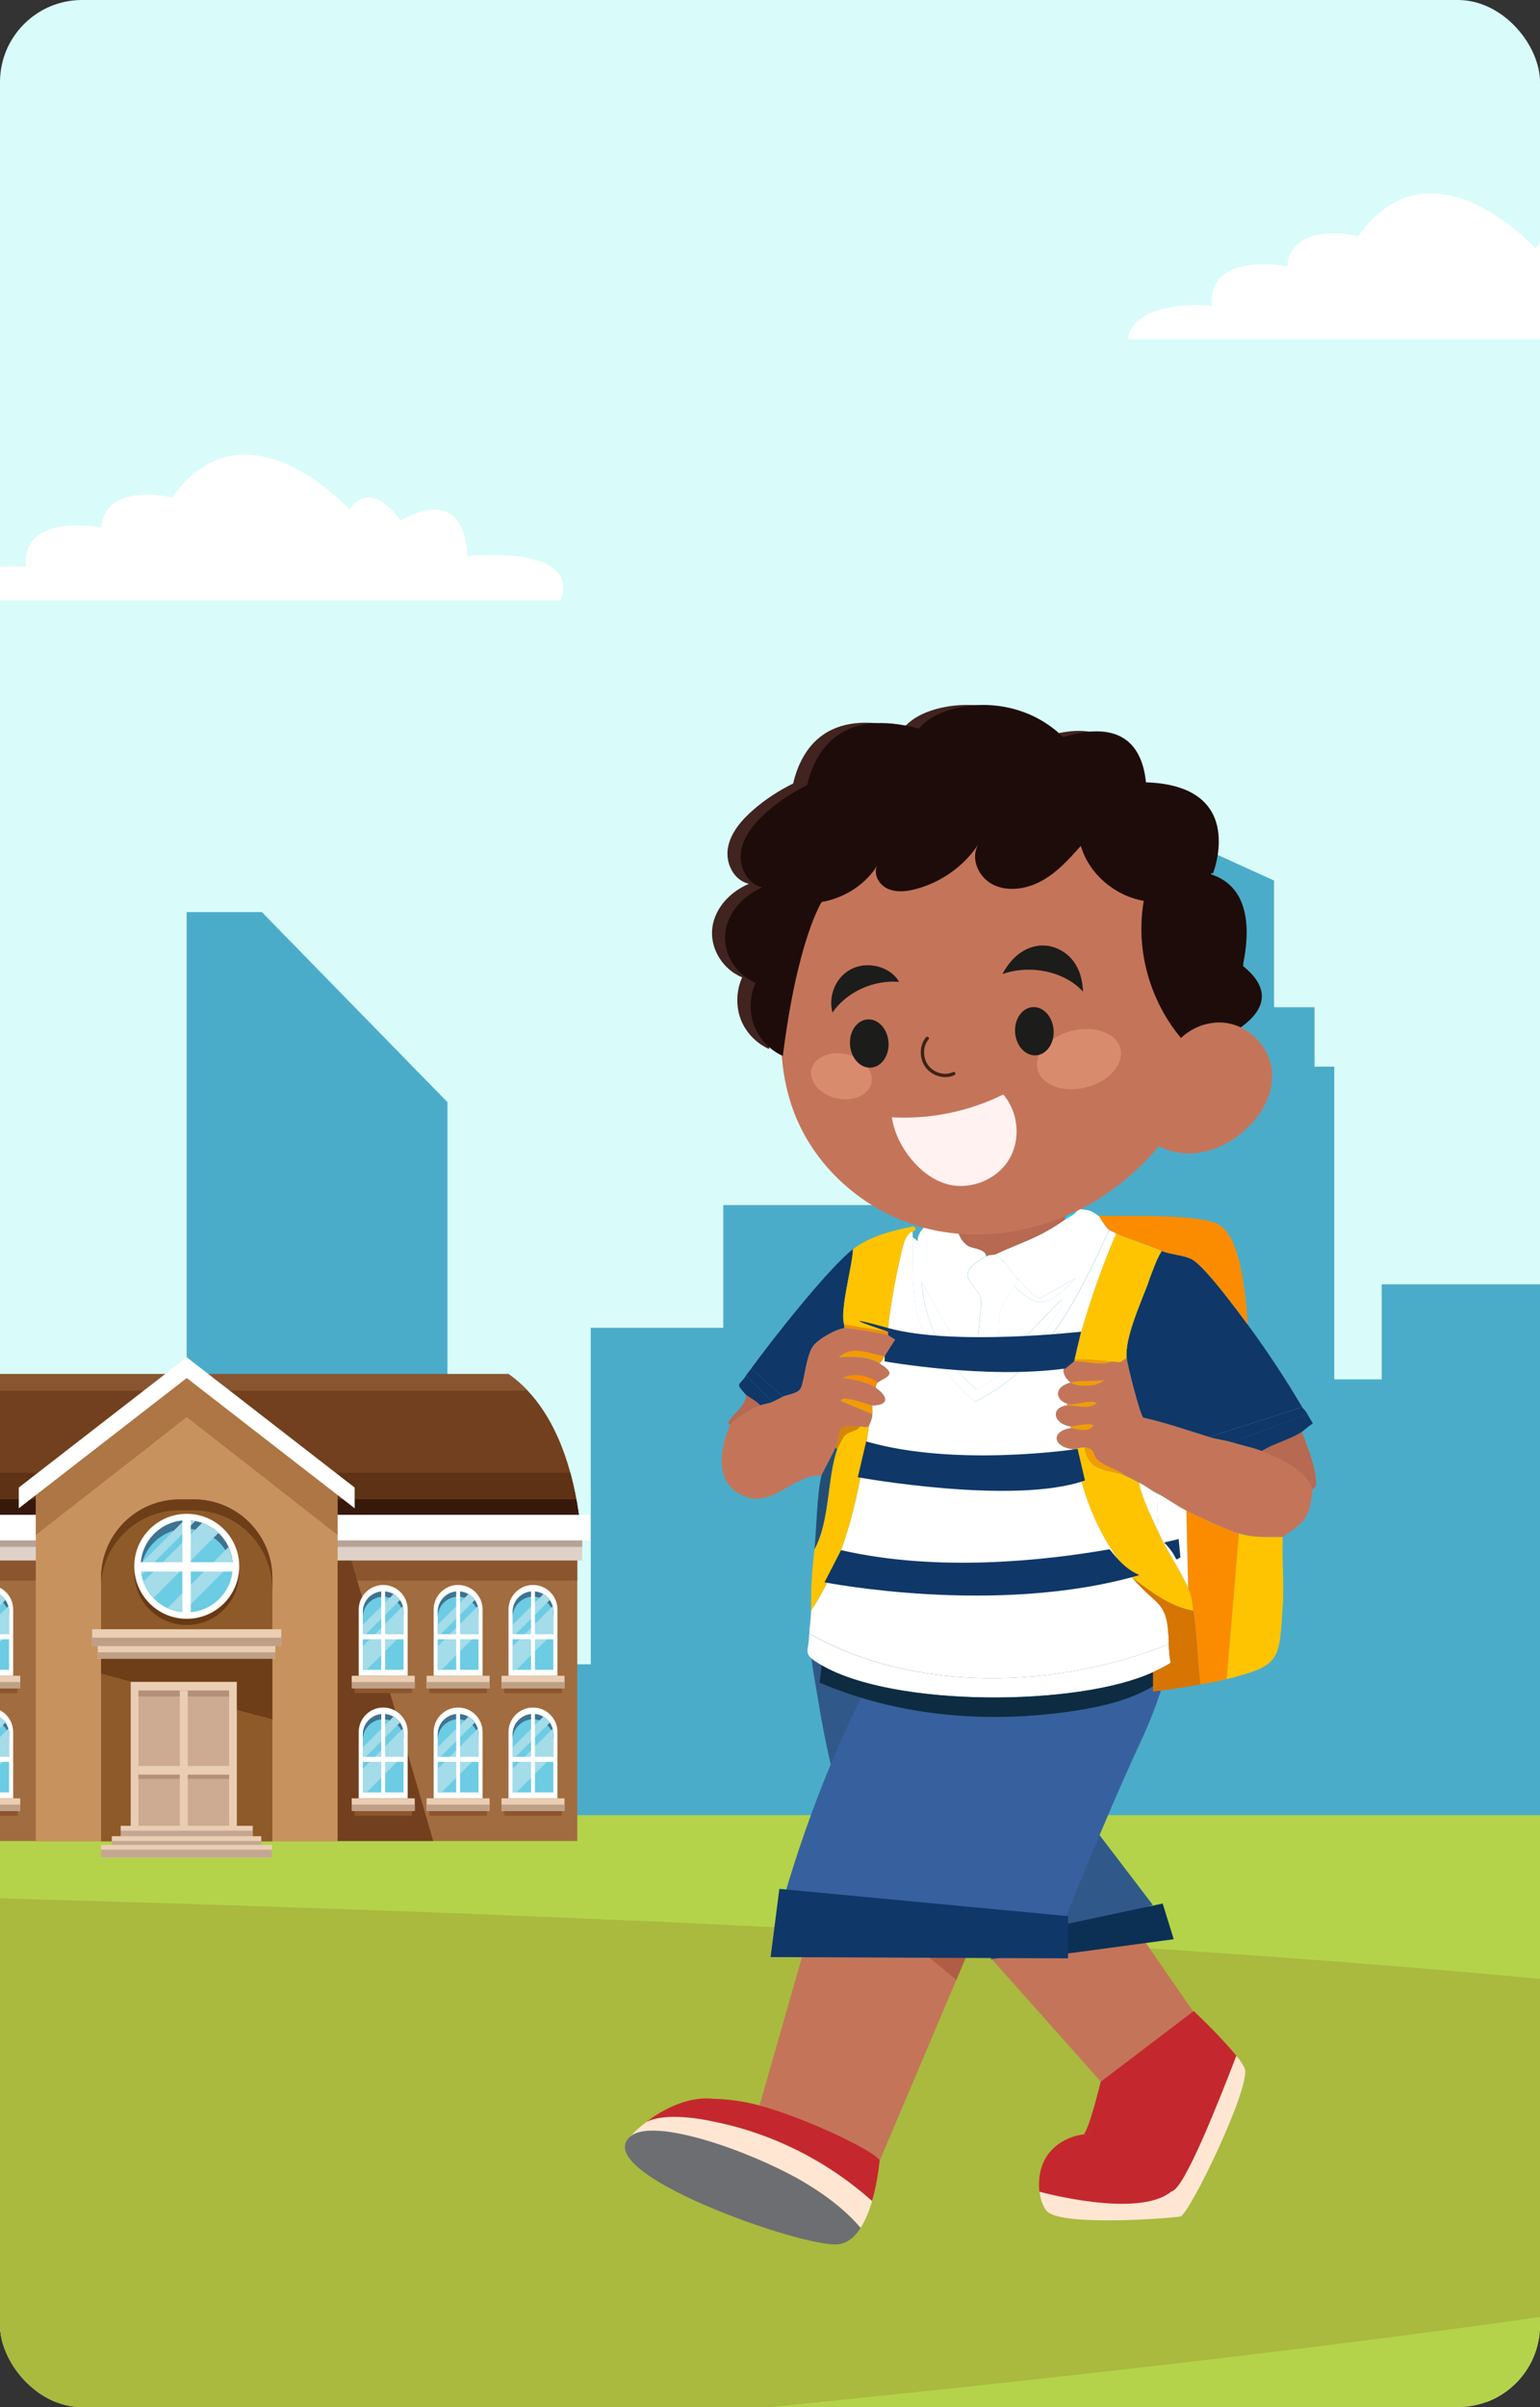 <?xml version="1.0" encoding="UTF-8"?>
<svg id="Layer_1" data-name="Layer 1" xmlns="http://www.w3.org/2000/svg" xmlns:xlink="http://www.w3.org/1999/xlink" viewBox="0 0 230.4 360"><rect x="0" y="0" width="230.4" height="360" fill="#333333" stroke="none"/>
  <defs>
    <style>
      .cls-1 {
        fill: #673a15;
      }

      .cls-2 {
        fill: #ded2c8;
      }

      .cls-3 {
        fill: #93651e;
      }

      .cls-4 {
        fill: #c4282e;
      }

      .cls-5 {
        fill: #d98504;
      }

      .cls-6 {
        fill: #3e7291;
      }

      .cls-7 {
        fill: #6d3e17;
      }

      .cls-8 {
        fill: #1c1c1b;
      }

      .cls-9 {
        fill: #895531;
      }

      .cls-10 {
        fill: #c8925e;
      }

      .cls-11 {
        fill: #bf9f86;
      }

      .cls-12 {
        fill: #c4a791;
      }

      .cls-13 {
        fill: #41231f;
      }

      .cls-14 {
        fill: #c47559;
      }

      .cls-15 {
        fill: #fec401;
      }

      .cls-16 {
        fill: #fff;
      }

      .cls-17 {
        fill: #e19472;
      }

      .cls-18 {
        fill: #a4dce9;
      }

      .cls-19 {
        fill: #ffe6d3;
      }

      .cls-20 {
        fill: #ccab92;
      }

      .cls-21, .cls-22 {
        fill: none;
      }

      .cls-23 {
        fill: #0f3768;
      }

      .cls-24 {
        fill: #8b562e;
      }

      .cls-25 {
        fill: #0d2c41;
      }

      .cls-26 {
        fill: #36619e;
      }

      .cls-27 {
        clip-path: url(#clippath-1);
      }

      .cls-28 {
        fill: #0c3054;
      }

      .cls-29 {
        fill: #b4d34b;
      }

      .cls-30 {
        fill: #f59b02;
      }

      .cls-31 {
        fill: #fb8c00;
      }

      .cls-32 {
        fill: #6d6e71;
      }

      .cls-33 {
        fill: #d9fcfa;
      }

      .cls-34 {
        fill: #a9ba3e;
      }

      .cls-35 {
        fill: #4bacc9;
      }

      .cls-36 {
        fill: #37190b;
      }

      .cls-37 {
        fill: #8a6b21;
      }

      .cls-38 {
        fill: #eaceb4;
      }

      .cls-39 {
        fill: #305989;
      }

      .cls-40 {
        fill: #72401e;
      }

      .cls-41 {
        fill: #1e0c0a;
      }

      .cls-42 {
        fill: #b05d46;
      }

      .cls-43 {
        fill: #234e74;
      }

      .cls-22 {
        stroke: #3c2415;
        stroke-linecap: round;
        stroke-linejoin: round;
        stroke-width: .5px;
      }

      .cls-44 {
        fill: #d98c6d;
      }

      .cls-45 {
        fill: #45b8d6;
      }

      .cls-46 {
        fill: #fff2f0;
      }

      .cls-47 {
        fill: #18cef4;
      }

      .cls-48 {
        fill: #8e5a2a;
      }

      .cls-49 {
        fill: #b6a395;
      }

      .cls-50 {
        fill: #5e3214;
      }

      .cls-51 {
        fill: #d67501;
      }

      .cls-52 {
        fill: #b76951;
      }

      .cls-53 {
        fill: #6ccce4;
      }

      .cls-54 {
        fill: #b59078;
      }

      .cls-55 {
        fill: #ad7644;
      }

      .cls-56 {
        clip-path: url(#clippath);
      }

      .cls-57 {
        fill: #a16c3f;
      }

      .cls-58 {
        fill: #efbd5c;
      }
    </style>
    <clipPath id="clippath">
      <rect class="cls-21" x="0" width="230.4" height="360" rx="12.28" ry="12.28"/>
    </clipPath>
    <clipPath id="clippath-1">
      <rect class="cls-21" x="-.05" y="1.18" width="230.5" height="359.6"/>
    </clipPath>
  </defs>
  <g class="cls-56">
    <g>
      <rect class="cls-33" x="0" y="-.77" width="230.4" height="360"/>
      <g class="cls-27">
        <g>
          <path class="cls-35" d="M366.56,207.73v-.26h-6.22v-8.88h-33.15v8.88h-6.22v31.08h-32.56v-46.47h-3.55v-6.51h-3.55v-57.43h-25.45v57.43h-5.33v6.51h-4.6v35.52h-6.06v-21.31h-6.51v-14.21h-26.64v14.21h-7.1v-46.77h-2.96v-8.88h-6.05v-18.95l-36.53-16.58v35.52h-5.24v8.88h-5.98v20.72h-34.65v18.35h-19.82v50.32h-8.36v-17.76h-13.09v-66.31l-27.76-28.42h-11.25v91.17H1.87v8.88h-23.09v-29.01h-6.77c-3.33,9.17-7.36,18.68-12.23,28.57-8.93,18.13-12.88,34.36-12.92,48.99h335.07c13.19-22.47,53.73-39.23,84.62-77.3Z"/>
          <path class="cls-29" d="M106.33,417.35c8.34-3.73,16.8-7.33,25.43-10.06,8.1-2.56,17.13-3.06,25.31-4.16,7.45-1,16.24-3,24.22-2.63,13.5.62,26.97,3.17,40.26,5.23,4.82.75,9.57,1.84,14.25,3.25,13.44,4.05,26.61,9.98,39.34,15.75,18.35-37.84,20.5-72.03,5.14-111.39-6.79-17.41-.07-29.66,13.14-41.88H-52.02c-12.92,81.33,89.02,116.63,158.35,145.88Z"/>
          <path class="cls-34" d="M5.32,369.88c91.26-7.45,216.48-19.34,282.17-32.91-1.69-7.71-4.07-15.55-7.22-23.62-1.66-4.25-2.5-8.19-2.65-11.9-87.83-12.84-258.49-17.39-330.7-18.78-1.2,38.36,24.32,65.79,58.4,87.21Z"/>
          <path class="cls-16" d="M168.69,50.73h92.58s4.31-7.96-13.94-6.63c0,0,.33-10.95-9.96-5.31,0,0-4.31-6.55-7.63-1.62,0,0-15.6-17.24-26.55-1.84,0,0-9.96-2.42-10.62,4.5,0,0-11.95-2.37-11.28,5.92,0,0-11.28-1.33-12.61,4.98Z"/>
          <path class="cls-16" d="M-8.75,89.79h92.58s4.31-7.96-13.94-6.64c0,0,.33-10.95-9.96-5.31,0,0-4.31-6.55-7.63-1.61,0,0-15.6-17.24-26.55-1.84,0,0-9.96-2.42-10.62,4.5,0,0-11.95-2.37-11.28,5.92,0,0-11.28-1.33-12.61,4.98Z"/>
          <g>
            <path class="cls-40" d="M86.72,227.5c-.81-6.73-3.26-16.85-10.64-22H-20.51c-7.38,5.15-9.83,15.27-10.64,22h117.87Z"/>
            <path class="cls-9" d="M78.93,207.97c-.86-.91-1.8-1.74-2.85-2.48H-20.51c-1.05.73-1.99,1.57-2.85,2.48h102.3Z"/>
            <path class="cls-50" d="M-29.75,220.25c-.71,2.58-1.14,5.09-1.4,7.25h117.87c-.26-2.16-.69-4.67-1.39-7.25H-29.75Z"/>
            <path class="cls-36" d="M-30.66,224.24c-.21,1.14-.37,2.24-.49,3.25h117.87c-.12-1.02-.28-2.11-.49-3.25H-30.66Z"/>
            <rect class="cls-57" x="-30.49" y="230.95" width="116.86" height="44.38"/>
            <rect class="cls-24" x="-30.49" y="230.95" width="116.86" height="5.42"/>
            <polygon class="cls-40" points="64.82 275.33 52.19 232.08 44.5 231.47 44.5 275.33 64.82 275.33"/>
            <rect class="cls-2" x="-31.53" y="229.57" width="118.64" height="3.81"/>
            <rect class="cls-49" x="-31.53" y="229.57" width="118.64" height="1.78"/>
            <rect class="cls-16" x="-32.72" y="226.55" width="121.01" height="3.82"/>
            <g>
              <polygon class="cls-10" points="50.51 275.39 5.36 275.39 5.36 222.47 27.94 205.49 50.51 222.24 50.51 275.39"/>
              <polygon class="cls-55" points="50.51 229.57 27.94 211.93 5.36 229.57 5.36 222.47 27.94 205.49 50.51 222.24 50.51 229.57"/>
              <polygon class="cls-16" points="53.06 225.57 27.94 206.09 2.81 225.57 2.81 222.47 27.94 202.99 53.06 222.47 53.06 225.57"/>
              <path class="cls-48" d="M28.99,224.24h-2.11c-6.49,0-11.76,5.26-11.76,11.76v39.39h25.63v-39.39c0-6.5-5.27-11.76-11.76-11.76Z"/>
              <polygon class="cls-7" points="15.12 250.3 40.75 257.13 40.75 247.11 15.12 247.11 15.12 250.3"/>
              <path class="cls-7" d="M40.72,237.66h.03v-1.66c0-6.5-5.27-11.76-11.76-11.76h-2.11c-6.49,0-11.76,5.26-11.76,11.76v.86c.4-6.14,5.5-10.99,11.73-10.99h2.11c6.49,0,11.76,5.27,11.76,11.76v.04Z"/>
              <path class="cls-1" d="M35.79,235.17c0,4.34-3.51,7.85-7.85,7.85s-7.85-3.52-7.85-7.85,3.52-7.85,7.85-7.85,7.85,3.52,7.85,7.85Z"/>
              <rect class="cls-38" x="13.79" y="243.66" width="28.29" height="2.51"/>
              <rect class="cls-11" x="13.79" y="244.91" width="28.29" height="1.26"/>
              <rect class="cls-38" x="14.62" y="246.17" width="26.57" height="1.89"/>
              <rect class="cls-11" x="14.62" y="247.11" width="26.57" height=".94"/>
              <path class="cls-16" d="M35.79,234.25c0,4.34-3.51,7.85-7.85,7.85s-7.85-3.51-7.85-7.85,3.52-7.85,7.85-7.85,7.85,3.51,7.85,7.85Z"/>
              <circle class="cls-53" cx="27.94" cy="234.25" r="6.89"/>
              <path class="cls-6" d="M27.91,228.64c3.64,0,6.62,2.83,6.87,6.41.03-.26.05-.52.05-.79,0-3.81-3.08-6.89-6.89-6.89s-6.89,3.09-6.89,6.89c0,.16,0,.32.02.48.39-3.43,3.31-6.1,6.84-6.1Z"/>
              <g>
                <path class="cls-18" d="M27.94,227.36c-.13,0-.26,0-.39.01l-6.49,6.49c0,.13-.01.26-.01.39,0,.44.04.86.12,1.28l8.05-8.05c-.41-.08-.84-.12-1.28-.12Z"/>
                <path class="cls-18" d="M21.44,236.56c.33.92.84,1.75,1.5,2.44l9.74-9.74c-.69-.66-1.52-1.17-2.44-1.5l-8.8,8.8Z"/>
                <path class="cls-18" d="M27.34,241.12l7.46-7.46c-.07-.81-.28-1.58-.61-2.29l-9.14,9.14c.71.33,1.48.54,2.29.61Z"/>
              </g>
              <rect class="cls-16" x="27.28" y="226.96" width="1.26" height="14.74"/>
              <rect class="cls-16" x="20.39" y="233.64" width="15.03" height="1.39"/>
              <rect class="cls-38" x="19.56" y="251.53" width="15.87" height="23.85"/>
              <rect class="cls-20" x="20.71" y="252.83" width="13.57" height="22.56"/>
              <rect class="cls-54" x="20.71" y="264.75" width="13.57" height="1.29"/>
              <rect class="cls-54" x="20.71" y="252.83" width="13.57" height=".89"/>
              <rect class="cls-38" x="26.9" y="252.83" width="1.19" height="22.56"/>
              <rect class="cls-38" x="20.71" y="264.11" width="13.57" height="1.29"/>
              <g>
                <g>
                  <rect class="cls-38" x="18.06" y="273.06" width="19.75" height="1.89"/>
                  <rect class="cls-12" x="18.06" y="273.78" width="19.75" height="1.17"/>
                </g>
                <g>
                  <rect class="cls-38" x="16.73" y="274.61" width="22.36" height="1.89"/>
                  <rect class="cls-12" x="16.73" y="275.33" width="22.36" height="1.16"/>
                </g>
                <g>
                  <rect class="cls-38" x="15.12" y="275.91" width="25.57" height="1.89"/>
                  <rect class="cls-12" x="15.12" y="276.63" width="25.57" height="1.17"/>
                </g>
              </g>
            </g>
            <g>
              <g>
                <rect class="cls-24" x="-5.99" y="252.2" width="8.61" height="1.02"/>
                <g>
                  <g>
                    <path class="cls-16" d="M1.97,240.7c0-2.02-1.64-3.66-3.66-3.66s-3.66,1.64-3.66,3.66v9.92H1.97v-9.92Z"/>
                    <path class="cls-53" d="M1.36,241.05c0-1.68-1.36-3.05-3.05-3.05s-3.05,1.36-3.05,3.05v8.68H1.36v-8.68Z"/>
                    <path class="cls-6" d="M-1.69,238c-1.68,0-3.05,1.36-3.05,3.05v.8c0-1.68,1.37-3.05,3.05-3.05s3.05,1.36,3.05,3.05v-.8c0-1.68-1.36-3.05-3.05-3.05Z"/>
                    <path class="cls-18" d="M-4.74,244.84l5.54-5.54c-.25-.36-.58-.66-.97-.88l-4.58,4.57v1.85Z"/>
                    <path class="cls-18" d="M1.36,241.05c0-.29-.04-.57-.12-.83l-5.98,5.98v3.53h.57l5.53-5.53v-3.15Z"/>
                    <rect class="cls-16" x="-5.04" y="244.41" width="6.74" height=".75"/>
                  </g>
                  <rect class="cls-38" x="-6.4" y="250.62" width="9.43" height="1.88"/>
                  <rect class="cls-11" x="-6.4" y="251.56" width="9.43" height=".94"/>
                </g>
              </g>
              <g>
                <rect class="cls-24" x="-5.99" y="270.53" width="8.61" height="1.02"/>
                <g>
                  <g>
                    <path class="cls-16" d="M1.97,259.03c0-2.02-1.64-3.66-3.66-3.66s-3.66,1.64-3.66,3.66v9.92H1.97v-9.92Z"/>
                    <path class="cls-53" d="M1.36,259.38c0-1.68-1.36-3.05-3.05-3.05s-3.05,1.37-3.05,3.05v8.68H1.36v-8.68Z"/>
                    <path class="cls-6" d="M-1.69,256.33c-1.68,0-3.05,1.37-3.05,3.05v.8c0-1.68,1.37-3.05,3.05-3.05s3.05,1.36,3.05,3.05v-.8c0-1.68-1.36-3.05-3.05-3.05Z"/>
                    <path class="cls-18" d="M-4.74,263.17l5.54-5.54c-.25-.36-.58-.66-.97-.88l-4.58,4.57v1.85Z"/>
                    <path class="cls-18" d="M1.36,259.38c0-.29-.04-.57-.12-.83l-5.98,5.98v3.53h.57l5.53-5.53v-3.15Z"/>
                    <rect class="cls-16" x="-5.04" y="262.74" width="6.74" height=".75"/>
                  </g>
                  <rect class="cls-38" x="-6.4" y="268.95" width="9.43" height="1.88"/>
                  <rect class="cls-11" x="-6.4" y="269.89" width="9.43" height=".94"/>
                </g>
              </g>
            </g>
            <g>
              <g>
                <g>
                  <rect class="cls-24" x="64.24" y="252.2" width="8.61" height="1.02"/>
                  <g>
                    <g>
                      <path class="cls-16" d="M72.2,240.7c0-2.02-1.64-3.66-3.66-3.66s-3.66,1.64-3.66,3.66v9.92h7.32v-9.92Z"/>
                      <path class="cls-53" d="M71.59,241.05c0-1.68-1.36-3.05-3.05-3.05s-3.05,1.36-3.05,3.05v8.68h6.1v-8.68Z"/>
                      <path class="cls-6" d="M68.54,238c-1.68,0-3.05,1.36-3.05,3.05v.8c0-1.68,1.36-3.05,3.05-3.05s3.05,1.36,3.05,3.05v-.8c0-1.68-1.36-3.05-3.05-3.05Z"/>
                      <path class="cls-18" d="M65.49,244.84l5.54-5.54c-.25-.36-.58-.66-.97-.88l-4.58,4.57v1.85Z"/>
                      <path class="cls-18" d="M71.59,241.05c0-.29-.04-.57-.12-.83l-5.98,5.98v3.53h.57l5.53-5.53v-3.15Z"/>
                      <rect class="cls-16" x="68.25" y="237.67" width=".58" height="12.44"/>
                      <rect class="cls-16" x="65.19" y="244.41" width="6.74" height=".75"/>
                    </g>
                    <rect class="cls-38" x="63.82" y="250.62" width="9.43" height="1.88"/>
                    <rect class="cls-11" x="63.82" y="251.56" width="9.43" height=".94"/>
                  </g>
                </g>
                <g>
                  <g>
                    <rect class="cls-24" x="75.44" y="252.2" width="8.61" height="1.02"/>
                    <g>
                      <g>
                        <path class="cls-16" d="M83.4,240.7c0-2.02-1.64-3.66-3.66-3.66s-3.66,1.64-3.66,3.66v9.92h7.32v-9.92Z"/>
                        <path class="cls-53" d="M82.79,241.05c0-1.68-1.36-3.05-3.05-3.05s-3.05,1.36-3.05,3.05v8.68h6.1v-8.68Z"/>
                        <path class="cls-6" d="M79.75,238c-1.68,0-3.05,1.36-3.05,3.05v.8c0-1.68,1.36-3.05,3.05-3.05s3.05,1.36,3.05,3.05v-.8c0-1.68-1.36-3.05-3.05-3.05Z"/>
                        <path class="cls-18" d="M76.7,244.84l5.54-5.54c-.25-.36-.58-.66-.97-.88l-4.57,4.57v1.85Z"/>
                        <path class="cls-18" d="M82.79,241.05c0-.29-.04-.57-.12-.83l-5.98,5.98v3.53h.57l5.53-5.53v-3.15Z"/>
                        <rect class="cls-16" x="79.45" y="237.67" width=".58" height="12.44"/>
                        <rect class="cls-16" x="76.39" y="244.41" width="6.74" height=".75"/>
                      </g>
                      <rect class="cls-38" x="75.03" y="250.62" width="9.43" height="1.88"/>
                      <rect class="cls-11" x="75.03" y="251.56" width="9.43" height=".94"/>
                    </g>
                  </g>
                  <g>
                    <rect class="cls-24" x="53.03" y="252.2" width="8.61" height="1.02"/>
                    <g>
                      <g>
                        <path class="cls-16" d="M60.99,240.7c0-2.02-1.64-3.66-3.66-3.66s-3.66,1.64-3.66,3.66v9.92h7.32v-9.92Z"/>
                        <path class="cls-53" d="M60.38,241.05c0-1.68-1.36-3.05-3.05-3.05s-3.05,1.36-3.05,3.05v8.68h6.1v-8.68Z"/>
                        <path class="cls-6" d="M57.34,238c-1.68,0-3.05,1.36-3.05,3.05v.8c0-1.68,1.36-3.05,3.05-3.05s3.05,1.36,3.05,3.05v-.8c0-1.68-1.36-3.05-3.05-3.05Z"/>
                        <path class="cls-18" d="M54.29,244.84l5.54-5.54c-.25-.36-.58-.66-.97-.88l-4.57,4.57v1.85Z"/>
                        <path class="cls-18" d="M60.38,241.05c0-.29-.04-.57-.12-.83l-5.98,5.98v3.53h.56l5.53-5.53v-3.15Z"/>
                        <rect class="cls-16" x="57.04" y="237.67" width=".58" height="12.44"/>
                        <rect class="cls-16" x="53.98" y="244.41" width="6.74" height=".75"/>
                      </g>
                      <rect class="cls-38" x="52.62" y="250.62" width="9.43" height="1.88"/>
                      <rect class="cls-11" x="52.62" y="251.56" width="9.43" height=".94"/>
                    </g>
                  </g>
                </g>
              </g>
              <g>
                <g>
                  <rect class="cls-24" x="64.24" y="270.53" width="8.61" height="1.02"/>
                  <g>
                    <g>
                      <path class="cls-16" d="M72.2,259.03c0-2.02-1.64-3.66-3.66-3.66s-3.66,1.64-3.66,3.66v9.92h7.32v-9.92Z"/>
                      <path class="cls-53" d="M71.59,259.38c0-1.68-1.36-3.05-3.05-3.05s-3.05,1.37-3.05,3.05v8.68h6.1v-8.68Z"/>
                      <path class="cls-6" d="M68.54,256.33c-1.68,0-3.05,1.37-3.05,3.05v.8c0-1.68,1.36-3.05,3.05-3.05s3.05,1.36,3.05,3.05v-.8c0-1.68-1.36-3.05-3.05-3.05Z"/>
                      <path class="cls-18" d="M65.49,263.17l5.54-5.54c-.25-.36-.58-.66-.97-.88l-4.58,4.57v1.85Z"/>
                      <path class="cls-18" d="M71.59,259.38c0-.29-.04-.57-.12-.83l-5.98,5.98v3.53h.57l5.53-5.53v-3.15Z"/>
                      <rect class="cls-16" x="68.25" y="256.01" width=".58" height="12.44"/>
                      <rect class="cls-16" x="65.19" y="262.74" width="6.74" height=".75"/>
                    </g>
                    <rect class="cls-38" x="63.82" y="268.95" width="9.43" height="1.88"/>
                    <rect class="cls-11" x="63.82" y="269.89" width="9.43" height=".94"/>
                  </g>
                </g>
                <g>
                  <g>
                    <rect class="cls-24" x="75.44" y="270.53" width="8.61" height="1.02"/>
                    <g>
                      <g>
                        <path class="cls-16" d="M83.4,259.03c0-2.02-1.64-3.66-3.66-3.66s-3.66,1.64-3.66,3.66v9.92h7.32v-9.92Z"/>
                        <path class="cls-53" d="M82.79,259.38c0-1.68-1.36-3.05-3.05-3.05s-3.05,1.37-3.05,3.05v8.68h6.1v-8.68Z"/>
                        <path class="cls-6" d="M79.75,256.33c-1.68,0-3.05,1.37-3.05,3.05v.8c0-1.68,1.36-3.05,3.05-3.05s3.05,1.36,3.05,3.05v-.8c0-1.68-1.36-3.05-3.05-3.05Z"/>
                        <path class="cls-18" d="M76.7,263.17l5.54-5.54c-.25-.36-.58-.66-.97-.88l-4.57,4.57v1.85Z"/>
                        <path class="cls-18" d="M82.79,259.38c0-.29-.04-.57-.12-.83l-5.98,5.98v3.53h.57l5.53-5.53v-3.15Z"/>
                        <rect class="cls-16" x="79.45" y="256.01" width=".58" height="12.44"/>
                        <rect class="cls-16" x="76.39" y="262.74" width="6.74" height=".75"/>
                      </g>
                      <rect class="cls-38" x="75.03" y="268.95" width="9.43" height="1.88"/>
                      <rect class="cls-11" x="75.03" y="269.89" width="9.43" height=".94"/>
                    </g>
                  </g>
                  <g>
                    <rect class="cls-24" x="53.03" y="270.53" width="8.61" height="1.02"/>
                    <g>
                      <g>
                        <path class="cls-16" d="M60.99,259.03c0-2.02-1.64-3.66-3.66-3.66s-3.66,1.64-3.66,3.66v9.92h7.32v-9.92Z"/>
                        <path class="cls-53" d="M60.38,259.38c0-1.68-1.36-3.05-3.05-3.05s-3.05,1.37-3.05,3.05v8.68h6.1v-8.68Z"/>
                        <path class="cls-6" d="M57.34,256.33c-1.68,0-3.05,1.37-3.05,3.05v.8c0-1.68,1.36-3.05,3.05-3.05s3.05,1.36,3.05,3.05v-.8c0-1.68-1.36-3.05-3.05-3.05Z"/>
                        <path class="cls-18" d="M54.29,263.17l5.54-5.54c-.25-.36-.58-.66-.97-.88l-4.57,4.57v1.85Z"/>
                        <path class="cls-18" d="M60.38,259.38c0-.29-.04-.57-.12-.83l-5.98,5.98v3.53h.56l5.53-5.53v-3.15Z"/>
                        <rect class="cls-16" x="57.04" y="256.01" width=".58" height="12.44"/>
                        <rect class="cls-16" x="53.98" y="262.74" width="6.74" height=".75"/>
                      </g>
                      <rect class="cls-38" x="52.62" y="268.95" width="9.43" height="1.88"/>
                      <rect class="cls-11" x="52.62" y="269.89" width="9.43" height=".94"/>
                    </g>
                  </g>
                </g>
              </g>
            </g>
          </g>
        </g>
      </g>
      <g>
        <g>
          <g>
            <polygon class="cls-14" points="131.29 273.78 133.17 275.91 140.63 284.29 140.82 284.5 172.92 320.56 179.61 302.41 162.25 277.3 161.43 276.1 157.21 270.02 153.95 265.3 152.33 262.93 138.84 269.88 131.29 273.78"/>
            <polygon class="cls-42" points="133.17 275.91 140.63 284.29 162.25 277.3 161.43 276.1 157.21 270.02 133.17 275.91"/>
          </g>
          <g>
            <path class="cls-14" d="M136.09,269.7l-8.16-4.78-.87,3.04-3.43,12-.09.3-13.26,46.35c1.29,1.19,2.3,2.67,2.97,4.34l16.56-3.56,13.26-31.27.63-1.49,3.21-7.59,2.49-5.87,1.25-2.94-14.56-8.54Z"/>
            <polygon class="cls-42" points="127.06 267.97 123.63 279.97 143.07 296.12 143.7 294.64 146.91 287.05 127.06 267.97"/>
          </g>
          <polygon class="cls-39" points="161.06 269.93 172.47 284.89 166.34 287.32 156.06 277.38 161.06 269.93"/>
          <path class="cls-39" d="M171.45,289.72c-7.66-7.93-14.45-17.13-14.45-17.13l-8.8,20.45c7.74-1.14,15.49-2.24,23.25-3.32Z"/>
          <path class="cls-39" d="M169.84,289.79c-7.55-8.04-14.22-17.32-14.22-17.32l-9.08,20.32c7.76-1.04,15.53-2.03,23.3-3Z"/>
          <path class="cls-26" d="M119.54,291.84c2.73-.03,5.47-.04,8.2-.04,8.9.02,17.79.15,26.69.31,11.02-24.62,21.08-48.21,20.74-49.38l-53.88,2.05c-.75,4.11,4.75,24.24,4.75,25.47,0,.47-2.9,9.91-6.51,21.58Z"/>
          <path class="cls-26" d="M175.18,242.73s1.23,5.44-4.61,17.94c-5.83,12.51-13.29,31.44-13.29,31.44l-37.74-.27,16.51-26.64,39.13-22.47Z"/>
          <path class="cls-39" d="M121.14,244.31s1.05,13.65,5.02,26.48l14.67-4.8.98-9.65-.9-8.14s-10.03,1.62-19.32-3.9"/>
          <path class="cls-26" d="M136.46,248.21s-10.94,19.98-12.89,31.95l31.77.4s4.96-19.49,4.71-19.69-.4-14.46-.4-14.46c0,0-12.57,2.51-23.19,1.8Z"/>
          <polygon class="cls-28" points="159.61 287.74 161.12 287.41 173.95 284.68 175.6 290.02 161.79 291.88 155.19 292.74 156.47 288.2 159.61 287.74"/>
          <path class="cls-26" d="M116.69,285.95s5.21-20.4,15.37-37.94c0,0,15.72.79,20.88-.59l-24.66,40.26-11.58-1.73Z"/>
          <polygon class="cls-23" points="116.6 282.49 115.29 292.69 159.79 292.88 159.8 286.57 116.6 282.49"/>
          <g>
            <g>
              <path class="cls-19" d="M119.81,326.09c-7.47-4.33-16.9-5.21-25.44-6.62,2.38-2.84,7.89-5.66,12.41-5.57.45,1.1.59,2.35.14,3.44,8.72,1.75,16.93,5.9,23.55,11.84-.41,1.42-.97,2.85-1.71,4.01-2.48-2.89-5.64-5.18-8.94-7.1Z"/>
              <path class="cls-4" d="M106.92,317.33c.45-1.09.31-2.34-.14-3.44,1.76.04,3.53.25,5.21.6,6.77,1.42,18.64,7,19.61,8.58,0,0-.23,3.01-1.13,6.09-6.62-5.94-14.83-10.09-23.55-11.84Z"/>
              <path class="cls-32" d="M119.81,326.09c3.31,1.92,6.46,4.2,8.94,7.1-.86,1.35-1.97,2.32-3.4,2.46-5.32.51-37.55-10.81-30.98-16.18,3.51-2.87,17.97,2.29,25.44,6.62Z"/>
            </g>
            <path class="cls-4" d="M106.92,317.33s-6.78-1.67-10.17,0c0,0,4.82-4.04,10.03-3.44l2.55,2.1-2.4,1.33Z"/>
          </g>
          <g>
            <g>
              <path class="cls-4" d="M175.23,327.76c-2.46.15-3.87-7.64-13.17-8.57.77-.18,2.61-7.85,2.61-7.85l13.92-10.58s4.15,3.89,6.39,6.71c-2.52,6.48-7.83,20.17-9.75,20.29Z"/>
              <path class="cls-58" d="M161.97,319.18s.06,0,.09.01c-.03,0-.06,0-.09-.01Z"/>
              <path class="cls-19" d="M176.57,331.5c-1.34.22-18.1,1.57-20.03-.9-1.93-2.46-1.77-9.86,5.43-11.43.03.02.06.02.09.01,9.3.94,10.71,8.73,13.17,8.57,1.92-.12,7.23-13.81,9.75-20.29.56.71,1.01,1.35,1.23,1.85,1.12,2.46-8.29,21.96-9.63,22.18Z"/>
            </g>
            <path class="cls-4" d="M155.49,327.77s14.7,4.09,19.74,0c0,0-4.15-4.96-5.41-6.61s-7.76-1.97-7.76-1.97c0,0-7.25.77-6.57,8.58Z"/>
          </g>
        </g>
        <g>
          <path class="cls-16" d="M165.94,183.94c-4.6,10.1-9.64,20.55-20.08,25.72-3.31-2.77-6.61-7.05-8.01-11.15-1.61-4.75-1.22-8.64-1.31-13.52,0-.26,0-.53,0-.79-.65.04-1.17,1.23-1.31,1.71-.76,2.48-2.36,10.81-2.36,13.25v.52c.24.09,1.01.45,1.05.66-.45.92-.96,1.67-1.57,2.49-.27.36-.33.78-.79,1.05,2.92,1.77.89,2.03-.26,2.89-.11.08-.33.58-.26.79,1.79,1.24,2.08,2.61-.52,2.62-.02.43.02.88,0,1.31-.06.99-.46,1.38-.52,1.84-1.38,9.53-3.25,19.42-8.66,27.56,0,1.21-.24,2.36-.26,3.41,15.78,9.03,37.31,8.26,53.8,1.57-.12-6.74-1.71-5.42-5.51-9.97-4.86-5.82-7.28-11.64-8.66-19.16-3.16-.25-3.59-2.67-.52-3.15v-.26c-2.6-.37-3.1-2.84-.52-3.15v-.26c-1.65-.5-2.17-2.43.52-3.15-1.41-1.13-1.61-2.86.52-3.15v-.26c.52-1.35.66-2.83,1.05-4.2.08-.28.19-.55.26-.79,1.39-4.72,3.06-9.39,4.99-13.91-.18-.08-.95-.46-1.05-.52Z"/>
          <path class="cls-14" d="M166.47,203.62c-1.65.74-4.5-.17-5.77,0-2.13.29-1.93,2.02-.52,3.15,1.62-.43,3.35-.1,4.99-.39-.94,1.14-4.18,1.05-4.99.39-2.7.72-2.17,2.65-.52,3.15,1.27.39,3.13-.65,4.46-.13-1.12,1.17-3.56.29-4.46.39-2.57.31-2.07,2.78.52,3.15.26.04,3.08-.67,3.41-.13-.79,1.28-2.82.3-3.41.39-3.06.48-2.64,2.9.52,3.15.13.01.9-.31,1.57-.26,1.72.13,1.03,1.22,2.23,2.1,1.14.84,2.7,1.18,3.81,2.1.71.32,1.4.71,2.1,1.05.99.49,1.82,1.17,2.62,1.57,1.51.75,3.08,1.96,4.46,2.62,1.83.89,6.11,2.93,7.87,3.41,2.43.67,4.11.53,6.56.52,3.59-2.43,3.98-2.93,4.46-7.09-.82-2.91-5-4.74-7.61-5.77-1.43-.56-3.01-.84-4.46-1.31-.89-.29-2.53-.51-3.41-.79-3.26-1.02-6.5-2.13-9.84-2.89-.48-.32-2.37-7.79-2.49-8.92-1.35.94-.88.57-2.1.52Z"/>
          <path class="cls-23" d="M171.98,191.28c-.09.23-.15.49-.26.79-1.12,2.93-3.47,8.16-3.15,11.02.13,1.14,2.02,8.61,2.49,8.92,3.34.76,6.58,1.87,9.84,2.89l13.91-4.46c-2.24-3.86-5.48-8.76-8.14-12.34-1.54-2.08-6.36-8.63-8.27-9.71-1.27-.72-3.3-.75-4.59-1.31-.82,1.32-1.27,2.77-1.84,4.2Z"/>
          <path class="cls-16" d="M161.22,180.79c-.16.81-1.28,1.18-1.84,1.57-3.98,2.82-6.34,3.31-10.5,5.25,1.46.9,2.33,2.59,3.41,3.67.61.62,2.52,2.92,3.28,2.89l5.38-3.02c-3.58,3.48-5.19,5.31-9.19,1.18-3.3,4.48-2.3,5.79-1.97,11.29l8.92-9.19c.61-.09-.06,1.04-.13,1.18-2.52,4.89-7.65,9.64-12.47,12.2-4.81-3.91-7.74-9.96-8.27-16.14l7.48,13.25c.54.01,1.61-9.87,1.44-10.63-.51-2.3-4.66-3.52.79-6.43-.14-1.16-2.09-1.11-2.76-1.57-1.11-.77-1.13-1.51-1.71-2.36-.39-.58-1.23-1.29-1.31-2.1-1.67.07-4.65,1.92-4.46,3.81l-.79-.66c.1,4.87-.3,8.77,1.31,13.52,1.4,4.11,4.7,8.38,8.01,11.15,10.44-5.17,15.47-15.63,20.08-25.72-.48-.3-1.39-1.96-1.57-2.1-1.35-1.01-1.69-.83-3.15-1.05Z"/>
          <path class="cls-14" d="M117.12,208.87c-.53.27-1.03.54-1.57.79-.48.22-1.51.38-1.84.52-1.66.75-3.2,1.56-4.46,2.89-1.34,3.09-2.47,8,1.18,10.24,4.84,2.96,8.1-2.95,12.47-2.62.07-.28,1.73-3.28,2.1-4.2,1.14-2.83-.5-3.38,3.67-3.15.39.02.8.19,1.31,0,.07-.45.47-.84.52-1.84l-4.72-1.97c-.05-1.05,4.36.66,4.72.66,2.61-.01,2.31-1.38.52-2.62-1.31-.91-3.45-1.32-4.99-1.44,1.55-.87,3.96-.44,5.25.66,1.15-.86,3.18-1.12.26-2.89-1.84-1.11-4.01-.93-6.04-.92,1.98-1.84,4.53-.49,6.82-.13.62-.82,1.12-1.57,1.57-2.49-.04-.2-.81-.56-1.05-.66-.68-.26-5.96-1.11-6.56-1.05-1.26.12-4.01,1.68-4.72,2.76-1.04,1.57-1.27,5.4-1.84,6.3-.47.75-2.04.89-2.62,1.18Z"/>
          <path class="cls-16" d="M122.9,249.03c10.76,6.31,38.41,6.22,49.61,1.05.42-.2,2.55-1.22,2.62-1.44-.17-.93-.25-1.81-.26-2.76-16.5,6.68-38.02,7.45-53.8-1.57-.05,2.98-1.22,2.93,1.84,4.72Z"/>
          <path class="cls-31" d="M177.49,225.93l.26,11.55c.58,1.34.58,2.04.79,3.41.56,3.64.6,7.37,1.05,11.02,1.42-.24,2.53-.43,3.94-.79l1.84-21.78c-1.76-.48-6.04-2.52-7.87-3.41Z"/>
          <path class="cls-15" d="M185.36,229.34l-1.84,21.78c8.15-2.05,7.87-2.75,8.4-11.15.21-3.34-.15-6.76,0-10.1-2.45,0-4.13.14-6.56-.52Z"/>
          <path class="cls-25" d="M122.9,249.03c0,.9-.22,1.72-.26,2.62,11.95,5.11,25.35,6.17,38.19,4.2,3.94-.6,8.3-1.61,11.68-3.67v-2.1c-11.2,5.17-38.84,5.26-49.61-1.05Z"/>
          <path class="cls-31" d="M164.37,181.84c.19.14,1.1,1.8,1.57,2.1.1.06.87.44,1.05.52,1.44.66,4.78,1.72,6.82,2.62,1.29.57,3.32.59,4.59,1.31,1.9,1.08,6.73,7.63,8.27,9.71-.23-3.65-.91-13.07-4.33-14.96-3.02-1.67-14.08-1.19-17.98-1.31Z"/>
          <path class="cls-23" d="M112.4,204.67l4.72,4.2c.58-.29,2.15-.43,2.62-1.18.57-.9.8-4.73,1.84-6.3.71-1.08,3.46-2.64,4.72-2.76-.02-.17.04-.41,0-.52-.73-2.05,1.24-8.81,1.31-11.29-3.68,2.85-12.25,13.73-15.22,17.85Z"/>
          <path class="cls-15" d="M127.62,186.82c-.07,2.47-2.04,9.23-1.31,11.29l6.56,1.05c0-2.45,1.6-10.78,2.36-13.25.15-.48.66-1.67,1.31-1.71,0-.04.93-.25.13-.79-3.11.59-6.6,1.51-9.05,3.41Z"/>
          <path class="cls-15" d="M128.67,213.33c-.51.79-1.52.6-2.36,1.44-.16.16-.95,1.69-1.05,1.97-1.53,4.21-1.08,10.69-3.41,14.96-.43,4.11-.51,5.37-.52,9.19,5.41-8.14,7.28-18.03,8.66-27.56-.51.19-.92.02-1.31,0Z"/>
          <path class="cls-51" d="M174.86,245.88c.02.95.09,1.82.26,2.76-.07.22-2.2,1.25-2.62,1.44v2.1c0,.26,0,.53,0,.79,2.38-.25,4.73-.65,7.09-1.05-.45-3.66-.49-7.38-1.05-11.02-3.56-.66-6.4-2.88-9.19-4.99,3.81,4.55,5.39,3.24,5.51,9.97Z"/>
          <path class="cls-52" d="M188.77,217.01c2.61,1.03,6.79,2.86,7.61,5.77,0-.04.52-.52.52-.66.07-2.65-1.27-5.52-2.1-8.01-1.63,1.11-4.32,1.78-6.04,2.89Z"/>
          <path class="cls-23" d="M180.9,214.91c.88.28,2.52.49,3.41.79l11.29-4.2c-.26-.54-.67-.86-.79-1.05l-13.91,4.46Z"/>
          <path class="cls-23" d="M184.31,215.69c1.45.47,3.04.75,4.46,1.31,1.72-1.1,4.41-1.78,6.04-2.89.44-.3,1.02-.89,1.57-1.18.04-.18-.62-1.09-.79-1.44l-11.29,4.2Z"/>
          <path class="cls-43" d="M122.9,220.68c-.67,2.55-.74,8.09-1.05,11.02,2.34-4.27,1.88-10.75,3.41-14.96l-.26-.26c-.37.92-2.03,3.92-2.1,4.2Z"/>
          <path class="cls-23" d="M111.61,208.61c.18.2,1.79,1.07,2.1,1.57.33-.15,1.36-.3,1.84-.52l-3.94-3.94c-.99,1.6-1.73.98,0,2.89Z"/>
          <path class="cls-23" d="M111.61,205.72l3.94,3.94c.55-.25,1.05-.52,1.57-.79l-4.72-4.2c-.26.35-.55.67-.79,1.05Z"/>
          <path class="cls-52" d="M111.61,208.61c.05,1.6-2.11,2.97-2.62,4.07-.17.37.27.37.26.39,1.26-1.33,2.8-2.14,4.46-2.89-.31-.5-1.92-1.38-2.1-1.57Z"/>
          <path class="cls-45" d="M141.79,181.84c.08.81.93,1.52,1.31,2.1.41-.33.34-1.66.26-2.1-.52.01-1.05-.02-1.57,0Z"/>
          <path class="cls-47" d="M159.38,180.52v1.84c.55-.39,1.68-.77,1.84-1.57-.51-.08-1.15-.47-1.84-.26Z"/>
          <path class="cls-16" d="M147.57,187.87c-5.44,2.91-1.3,4.13-.79,6.43.17.76-.91,10.64-1.44,10.63l-7.48-13.25c.53,6.19,3.45,12.23,8.27,16.14,4.82-2.56,9.94-7.32,12.47-12.2.07-.14.75-1.27.13-1.18l-8.92,9.19c-.33-5.49-1.34-6.8,1.97-11.29.23-.31.57-.62.52-1.05-1.08-1.08-1.95-2.77-3.41-3.67-.21.1-.7-.06-1.31.26Z"/>
          <path class="cls-15" d="M160.69,216.74c1.38,7.52,3.8,13.34,8.66,19.16,2.79,2.11,5.63,4.33,9.19,4.99-.21-1.37-.2-2.07-.79-3.41-1.12-2.59-3.13-5.43-4.46-8.4-1.08-2.41-2.32-4.73-2.89-7.35-.7-.34-1.39-.73-2.1-1.05-2.24-1-5.4-.3-6.04-4.2-.67-.05-1.44.27-1.57.26Z"/>
          <path class="cls-15" d="M166.99,184.46c-1.93,4.52-3.6,9.19-4.99,13.91l-.26.79c-.39,1.37-.53,2.85-1.05,4.2,1.92-.23,3.88.2,5.77.26,1.22.04.75.41,2.1-.52-.32-2.86,2.03-8.1,3.15-11.02l.26-.79c.56-1.43,1.02-2.88,1.84-4.2-2.04-.9-5.39-1.96-6.82-2.62Z"/>
          <path class="cls-30" d="M131.56,203.88c.46-.27.51-.69.79-1.05-2.3-.36-4.85-1.71-6.82.13,2.03-.02,4.2-.2,6.04.92Z"/>
          <path class="cls-31" d="M126.31,198.11c.04.12-.02.36,0,.52.61-.06,5.88.79,6.56,1.05v-.52l-6.56-1.05Z"/>
          <path class="cls-30" d="M130.51,211.49c.02-.43-.02-.88,0-1.31-.37,0-4.77-1.71-4.72-.66l4.72,1.97Z"/>
          <path class="cls-31" d="M131.03,207.56c-.06-.21.16-.71.26-.79-1.29-1.09-3.7-1.53-5.25-.66,1.54.13,3.68.54,4.99,1.44Z"/>
          <path class="cls-30" d="M160.69,203.36v.26c1.27-.17,4.12.74,5.77,0-1.89-.06-3.85-.5-5.77-.26Z"/>
          <path class="cls-30" d="M160.17,213.33v.26c.59-.09,2.62.89,3.41-.39-.33-.54-3.15.17-3.41.13Z"/>
          <path class="cls-30" d="M159.64,209.92v.26c.91-.11,3.34.77,4.46-.39-1.34-.52-3.19.52-4.46.13Z"/>
          <path class="cls-37" d="M161.74,199.16l.26-.79c-.07.24-.18.51-.26.79Z"/>
          <path class="cls-16" d="M173.03,223.3l.26,5.77c1.33,2.97,3.34,5.81,4.46,8.4l-.26-11.55c-1.38-.67-2.95-1.87-4.46-2.62Z"/>
          <path class="cls-16" d="M170.4,221.73c.57,2.62,1.8,4.94,2.89,7.35l-.26-5.77c-.81-.4-1.63-1.09-2.62-1.57Z"/>
          <path class="cls-30" d="M162.27,216.48c.63,3.89,3.8,3.2,6.04,4.2-1.1-.92-2.66-1.26-3.81-2.1-1.2-.88-.51-1.97-2.23-2.1Z"/>
          <path class="cls-30" d="M160.17,206.77c.81.65,4.05.74,4.99-.39-1.64.29-3.37-.04-4.99.39Z"/>
          <path class="cls-3" d="M171.71,192.07c.11-.3.17-.56.26-.79l-.26.79Z"/>
          <path class="cls-16" d="M152.29,191.28c.05.43-.3.74-.52,1.05,4,4.13,5.61,2.3,9.19-1.18l-5.38,3.02c-.76.03-2.67-2.27-3.28-2.89Z"/>
          <path class="cls-5" d="M125,216.48l.26.26c.1-.28.89-1.81,1.05-1.97.84-.85,1.86-.65,2.36-1.44-4.18-.23-2.53.32-3.67,3.15Z"/>
          <path class="cls-52" d="M136.88,178.26c.52-.81.87-2.11.87-3.28.33-.52.64-1.05.98-1.56,0,0,.01-.02.02-.02,2.68-.57,5.33-1.32,7.98-1.96,1.01-.25,2.02-.45,3.04-.64-.32.08,1.37-.14,1.62-.16.59-.03,1.19-.05,1.78-.06,1.84-.03,3.68.04,5.52.09.76,2.07,1.69,4.05,3.11,5.79-1.1.46-1.92.81-2.04.92-.65.59-.39,2.29-.39,3.15v1.84c-3.98,2.82-6.34,3.31-10.5,5.25-.21.1-.7-.06-1.31.26-.14-1.16-2.09-1.11-2.76-1.57-1.11-.77-1.13-1.51-1.71-2.36.41-.33.34-1.66.26-2.1-.49-2.85-1.8-1.41-4.07-2.1-.94-.29-1.87-.61-2.77-.98.12-.16.24-.32.35-.49Z"/>
          <path class="cls-17" d="M158.72,177.9l-14.7,2.36c-.91,3.59,5.06,3.45,7.61,2.89.85-.19,8.9-4.15,7.09-5.25Z"/>
          <g>
            <path class="cls-13" d="M183.02,143.7c.02-.1.04-.21.06-.31-.01,0-.03,0-.04,0,.94-4.49,1.23-11.23-4.74-13.12.03-.09.07-.18.11-.27l.16.21s5.26-12.94-9.87-13.43c-.55-5.21-3.43-9.3-12.22-6.64-1.14-1.09-2.41-2.02-3.8-2.76-3.58-1.89-7.93-2.44-11.96-1.51-2.03.47-4.04,1.34-5.41,2.85-.05.06-.1.12-.15.18-11.4-3.04-15.25,2.99-16.5,8.28-2.14,1.05-4.14,2.36-5.93,3.91-1.78,1.55-3.42,3.44-3.82,5.69-.41,2.25.82,4.86,3.13,5.4-3.22,1.37-5.37,4.14-5.51,7.06-.14,2.91,1.73,5.79,4.51,6.93-.83,1.8-.99,4.09-.28,6.1.71,2.01,2.29,3.71,4.3,4.62,2.16-17.14,5.73-22.58,5.73-22.58h0c3.39-.59,6.45-2.56,8.19-5.32-.61,1.26.28,2.8,1.57,3.37,1.3.57,2.83.4,4.23.02,3.73-1,7.07-3.38,9.14-6.52-1.24,2.12.1,4.98,2.37,5.99,2.27,1.01,5.06.47,7.24-.79,2.18-1.26,3.87-3.14,5.53-4.99,1.21,4.06,4.94,7.29,9.3,8.05-1.42,8.08,1.5,16.67,7.59,22.31,1.05-.63,2.05-.93,3.04-1.24.11-.2.21-.41.31-.62,3.95-1.81,10.13-5.76,3.74-10.89ZM176.61,132.84l3.06,8.6c-.41-.12-.79-.35-1.02-.68-1.47-2.04-2.4-5.28-2.03-7.92Z"/>
            <path class="cls-14" d="M136.77,121.47c6.95-.73,13.94-1.08,20.91-1.04,4.41.02,8.94.23,12.98,1.96,5.89,2.53,10.14,8.18,11.87,14.44,1.73,6.26,1.13,13.06-.82,19.31-2.81,9.01-8.49,17.21-16.25,22.46-7.76,5.24-17.61,7.36-26.59,5.18-8.98-2.19-16.87-8.82-20.14-17.59-2.26-6.07-2.3-12.84-1.1-19.26,1.02-5.43,2.93-10.75,6.06-15.29,3.13-4.54,7.29-9.55,13.06-10.16Z"/>
            <path class="cls-41" d="M176.46,129.61l4.04,1.22s2.89,6.4,3.06,6.84,1.63,6.06.96,6.05c-.67-.01-2.37.97-3.16-.65-.79-1.63-2.37-2.24-2.98-5.31s-1.93-8.15-1.93-8.15Z"/>
            <path class="cls-41" d="M185.97,144.47c.02-.11.04-.21.06-.32-.01,0-.03,0-.04,0,.95-4.58,1.24-11.45-4.81-13.39.03-.09.07-.18.11-.28l.16.22s5.33-13.2-10-13.7c-.55-5.31-3.48-9.49-12.38-6.77-1.15-1.11-2.44-2.06-3.85-2.81-3.63-1.93-8.04-2.49-12.11-1.54-2.06.48-4.09,1.37-5.48,2.91-.05.06-.1.12-.15.18-11.54-3.1-15.45,3.05-16.72,8.45-2.17,1.07-4.2,2.41-6,3.99-1.81,1.58-3.46,3.51-3.87,5.81-.41,2.3.83,4.96,3.17,5.5-3.27,1.4-5.44,4.23-5.58,7.2-.14,2.97,1.75,5.9,4.57,7.07-.84,1.83-1.01,4.17-.28,6.22.72,2.05,2.32,3.79,4.35,4.72,2.19-17.49,5.81-23.03,5.81-23.03h0c3.43-.6,6.53-2.61,8.3-5.42-.62,1.28.28,2.85,1.59,3.44,1.31.59,2.87.41,4.28.02,3.78-1.02,7.16-3.45,9.26-6.65-1.26,2.16.1,5.08,2.41,6.11,2.3,1.03,5.13.48,7.33-.8,2.21-1.28,3.92-3.21,5.6-5.09,1.22,4.14,5.01,7.44,9.42,8.22-1.44,8.25,1.52,17.01,7.69,22.76,1.07-.64,2.07-.95,3.08-1.26.11-.21.21-.42.31-.63,4-1.85,10.27-5.88,3.79-11.11ZM179.49,133.39l3.1,8.78c-.42-.12-.8-.36-1.04-.7-1.49-2.08-2.44-5.39-2.06-8.08Z"/>
            <path class="cls-14" d="M175.07,157.42c1.52-3.13,5.26-5.02,8.69-4.38,3.43.63,6.24,3.73,6.54,7.21.29,3.37-1.6,6.63-4.14,8.86-2.18,1.91-4.94,3.25-7.83,3.38-2.9.14-5.91-1.04-7.67-3.34"/>
            <path class="cls-46" d="M133.44,167.1c5.72.32,11.52-.87,16.65-3.41,2.32,2.64,2.67,6.82.82,9.8-1.85,2.98-5.75,4.53-9.15,3.62-2.2-.59-4.08-2.09-5.52-3.87-1.44-1.78-2.45-3.85-2.81-6.14Z"/>
            <g>
              <g>
                <path class="cls-44" d="M155.24,159.97c-.6-2.33,1.69-4.93,5.11-5.8,3.42-.87,6.68.31,7.27,2.64.6,2.33-1.69,4.93-5.11,5.8-3.42.87-6.68-.31-7.27-2.64Z"/>
                <path class="cls-8" d="M151.87,154.44c-.15-1.99,1.02-3.7,2.61-3.82,1.59-.12,3,1.4,3.15,3.39.15,1.99-1.02,3.7-2.61,3.82s-3-1.4-3.15-3.39Z"/>
              </g>
              <g>
                <path class="cls-44" d="M130.42,161.6c.12-1.87-1.8-3.68-4.31-4.03-2.5-.35-4.63.88-4.76,2.75-.12,1.87,1.8,3.68,4.31,4.03,2.5.35,4.63-.88,4.76-2.75Z"/>
                <path class="cls-8" d="M132.93,155.85c-.15-1.99-1.56-3.51-3.15-3.39-1.59.12-2.76,1.83-2.61,3.82.15,1.99,1.56,3.51,3.15,3.39,1.59-.12,2.76-1.83,2.61-3.82Z"/>
              </g>
              <path class="cls-8" d="M124.55,151.43c2.09-3.06,6.14-4.92,9.96-4.59-1.2-2.16-4.41-3.12-6.88-2.04-2.47,1.08-3.79,4.02-3.08,6.63Z"/>
              <path class="cls-8" d="M149.97,145.68c4.23-1.49,9.3-.39,12.06,2.62-.06-1.73-.52-3.48-1.66-4.83-1.14-1.35-3.02-2.25-4.95-2.04-1.36.15-2.64.83-3.6,1.75-.96.91-1.62,2.05-1.85,2.5Z"/>
              <path class="cls-22" d="M142.69,160.56c-1.31.63-3.07.16-4-1.07-.93-1.23-.91-3.09.04-4.2"/>
            </g>
          </g>
        </g>
        <path class="cls-23" d="M175.86,232.99c-.37-.84-1.02-1.59-1.69-2.31,1.39-.31,2.17-.51,2.17-.51l.26,2.73-.53.34c-.07-.08-.14-.17-.21-.25Z"/>
        <path class="cls-23" d="M125.84,231.83c14.44,3.33,30.53,1.56,40.17-.13,1.24,1.57,2.52,3.04,4.39,3.82l-.17.11c-21.23,6.09-46.87,1.01-46.87,1.01l2.48-4.82Z"/>
        <path class="cls-23" d="M161.22,216.69s-18.11,2.8-31.63-1.12l-1.25,5.36s23.37,4.24,33.98.48l-1.1-4.72Z"/>
        <path class="cls-23" d="M161.74,199.16s-19.01,2.16-28.8-.53c-9.79-2.69-.07.53-.07.53v.52l1.05.66-1.57,2.49v.77s15.09,2.71,27.03,1.07l1.31-1.05,1.05-4.46Z"/>
      </g>
    </g>
  </g>
</svg>